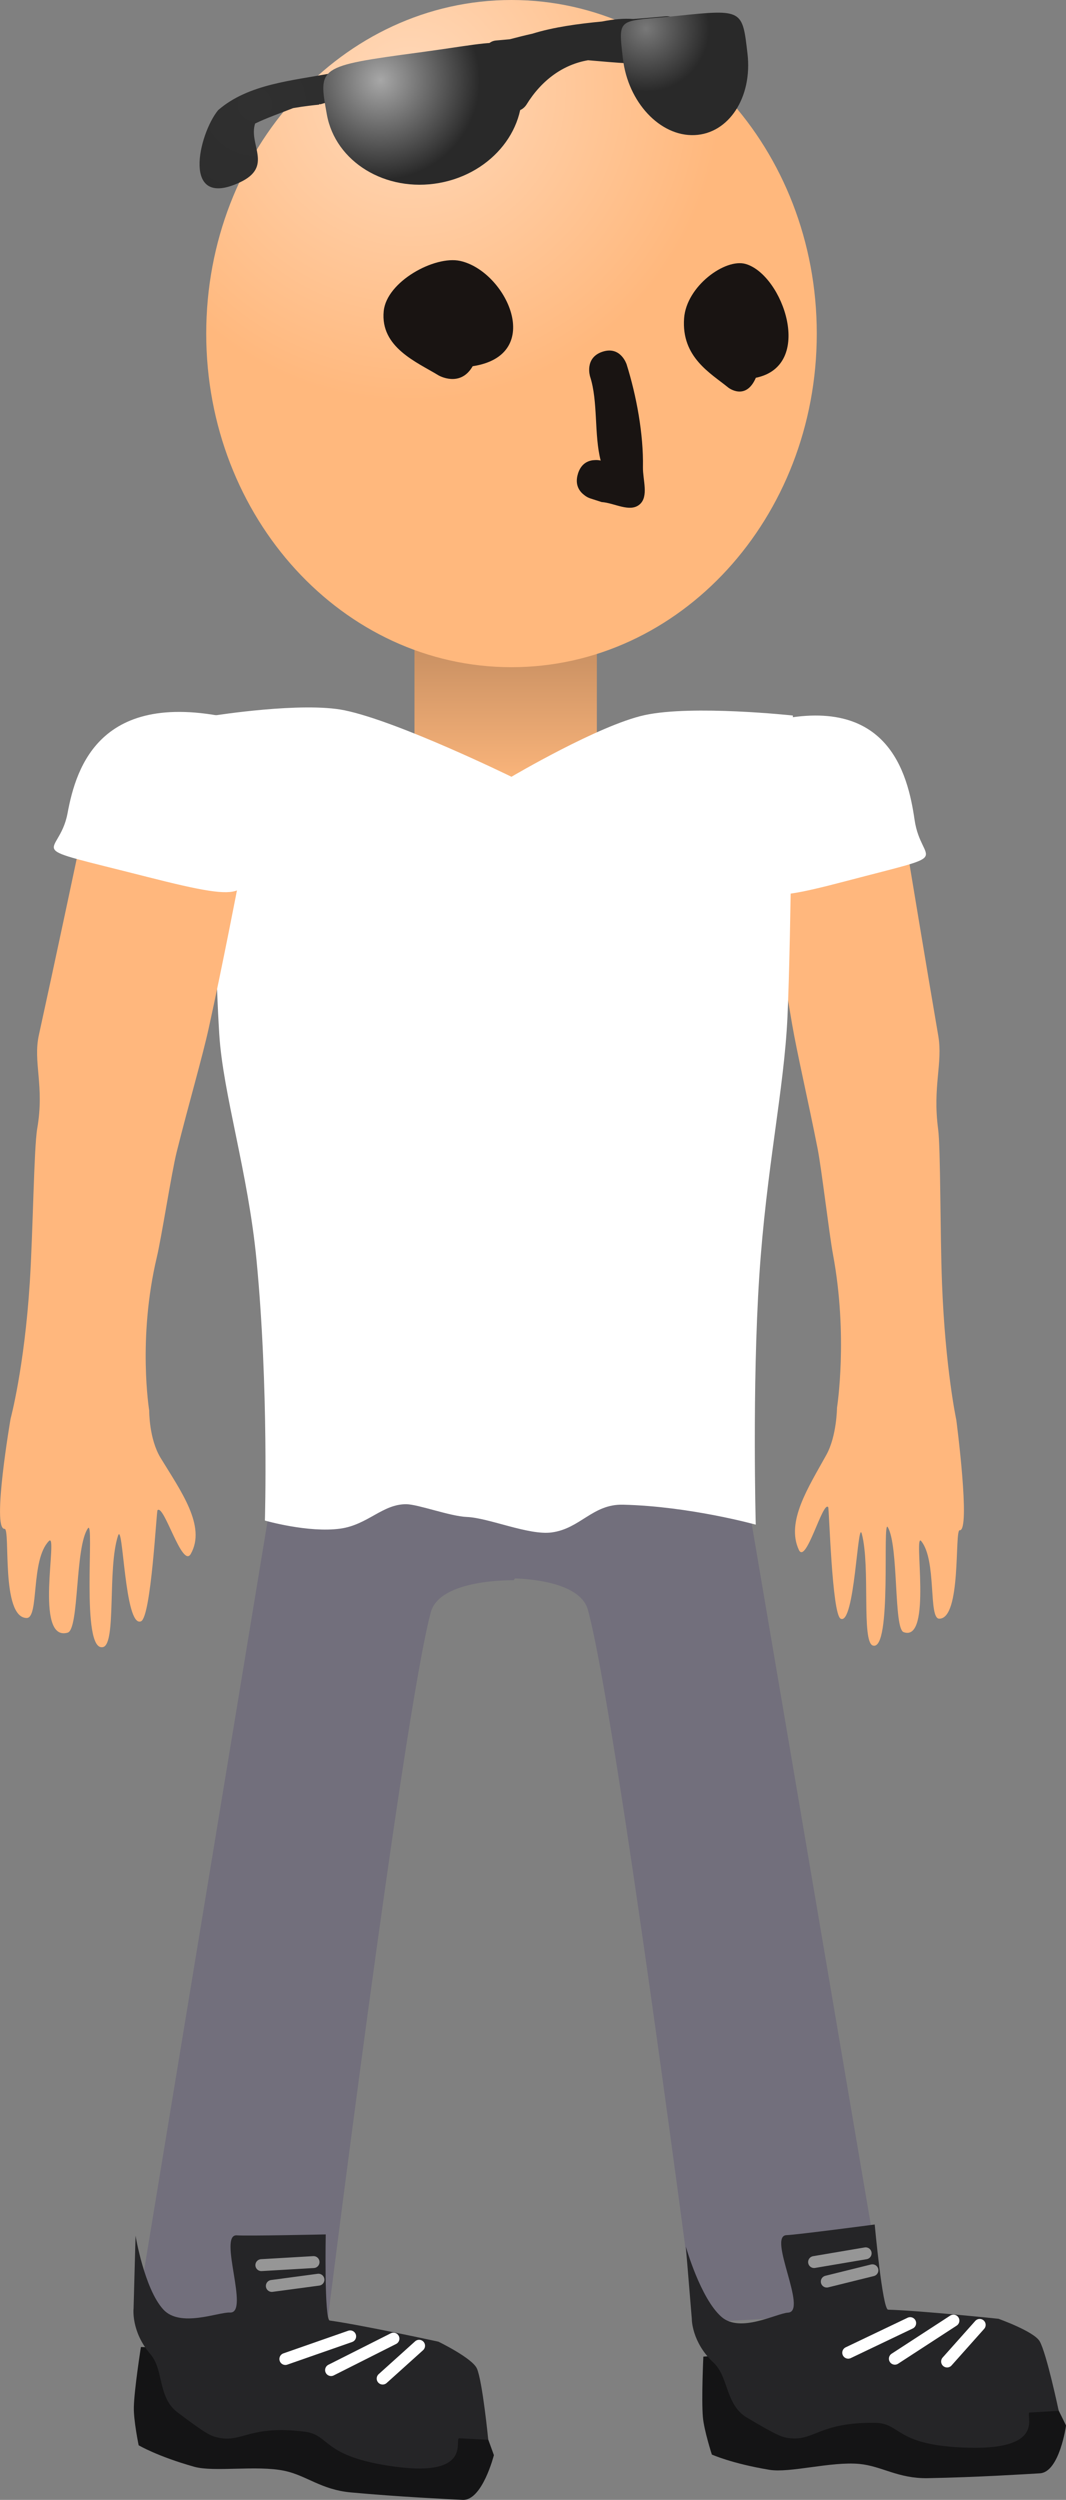 <svg version="1.1" xmlns="http://www.w3.org/2000/svg" xmlns:xlink="http://www.w3.org/1999/xlink" width="44.753" height="104.896" viewBox="0,0,44.753,104.896"><rect x="0" y="0" width="44.753" height="104.896" fill="#808080" stroke="none"/><defs><linearGradient x1="239.748" y1="156.209" x2="239.748" y2="163.06" gradientUnits="userSpaceOnUse" id="color-1"><stop offset="0" stop-color="#c28b5f"/><stop offset="1" stop-color="#ffb87d"/></linearGradient><radialGradient cx="235.712" cy="133.557" r="13.118" gradientUnits="userSpaceOnUse" id="color-2"><stop offset="0" stop-color="#ffd9ba"/><stop offset="1" stop-color="#ffb87d"/></radialGradient><radialGradient cx="229.216" cy="134.171" r="10.071" gradientUnits="userSpaceOnUse" id="color-3"><stop offset="0" stop-color="#303030"/><stop offset="1" stop-color="#292929"/></radialGradient><radialGradient cx="245.644" cy="130.991" r="2.651" gradientUnits="userSpaceOnUse" id="color-4"><stop offset="0" stop-color="#787878"/><stop offset="1" stop-color="#292929"/></radialGradient><radialGradient cx="234.491" cy="133.156" r="4.173" gradientUnits="userSpaceOnUse" id="color-5"><stop offset="0" stop-color="#a7a7a7"/><stop offset="1" stop-color="#292929"/></radialGradient></defs><g transform="translate(-218.519,-129.788)"><g data-paper-data="{&quot;isPaintingLayer&quot;:true}" fill-rule="nonzero" stroke-linejoin="miter" stroke-miterlimit="10" stroke-dasharray="" stroke-dashoffset="0" style="mix-blend-mode: normal"><g><path d="M247.709,227.255c0,0 -3.322,-25.585 -4.508,-29.915c-0.388,-1.416 -3.48,-1.327 -3.48,-1.327c0,0 -3.261,-4.064 0.362,-4.272c3.062,-0.176 9.931,1.616 9.931,1.616l5.685,33.439z" data-paper-data="{&quot;index&quot;:null}" fill="#726f7c" stroke="#000000" stroke-width="0" stroke-linecap="butt"/><path d="M262.173,233.57c-0.592,0.034 -2.639,0.165 -4.7,0.203c-1.253,0.023 -1.934,-0.508 -2.874,-0.597c-1.183,-0.112 -2.921,0.389 -3.78,0.246c-1.583,-0.263 -2.415,-0.64 -2.415,-0.64c0,0 -0.327,-1.008 -0.376,-1.567c-0.065,-0.752 0.019,-2.542 0.019,-2.542c0,0 5.918,-0.46 8.24,-0.392c1.374,0.04 4.271,0.403 4.271,0.403c0,0 1.493,0.531 1.73,0.945c0.291,0.507 0.986,1.935 0.986,1.935c0,0 -0.274,1.959 -1.099,2.006z" data-paper-data="{&quot;index&quot;:null}" fill="#141415" stroke="#000000" stroke-width="0" stroke-linecap="butt"/><path d="M261.755,231.015c-0.248,0.014 0.793,1.559 -2.537,1.481c-3.145,-0.073 -2.84,-1.027 -3.947,-1.044c-2.315,-0.036 -2.549,0.742 -3.556,0.647c-0.351,-0.033 -0.518,-0.085 -1.837,-0.866c-0.907,-0.537 -0.765,-1.71 -1.4,-2.303c-0.927,-0.866 -0.915,-1.836 -0.915,-1.836l-0.251,-3.038c0,0 0.612,2.175 1.497,2.95c0.792,0.693 2.312,-0.152 2.795,-0.179c0.846,-0.049 -0.875,-3.223 -0.066,-3.251c0.435,-0.015 3.703,-0.447 3.703,-0.447c0,0 0.328,3.567 0.562,3.574c1.374,0.04 4.634,0.382 4.634,0.382c0,0 1.493,0.531 1.73,0.945c0.291,0.507 0.799,2.918 0.799,2.918c0,0 -0.385,0.022 -1.211,0.07z" data-paper-data="{&quot;index&quot;:null}" fill="#252527" stroke="#000000" stroke-width="0" stroke-linecap="butt"/><path d="M256.73,227.267l-2.601,1.242" fill="none" stroke="#ffffff" stroke-width="0.5" stroke-linecap="round"/><path d="M256.087,228.761l2.459,-1.599" fill="none" stroke="#ffffff" stroke-width="0.5" stroke-linecap="round"/><path d="M258.28,228.878l1.369,-1.536" fill="none" stroke="#ffffff" stroke-width="0.5" stroke-linecap="round"/><path d="M252.696,224.705l2.165,-0.367" fill="none" stroke="#969696" stroke-width="0.5" stroke-linecap="round"/><path d="M253.229,225.524l1.916,-0.474" fill="none" stroke="#969696" stroke-width="0.5" stroke-linecap="round"/></g><g><path d="M224.254,226.96l5.518,-33.467c0,0 6.86,-1.826 9.923,-1.666c3.624,0.19 0.383,4.27 0.383,4.27c0,0 -3.092,-0.074 -3.473,1.344c-1.164,4.336 -4.359,29.937 -4.359,29.937z" fill="#726f7c" stroke="#000000" stroke-width="0" stroke-linecap="butt"/><path d="M239.253,232.81c0,0 -0.487,1.917 -1.312,1.874c-0.592,-0.031 -2.641,-0.125 -4.694,-0.313c-1.248,-0.114 -1.867,-0.716 -2.792,-0.908c-1.164,-0.241 -2.946,0.066 -3.784,-0.169c-1.544,-0.434 -2.331,-0.901 -2.331,-0.901c0,0 -0.215,-1.038 -0.202,-1.599c0.017,-0.755 0.297,-2.525 0.297,-2.525c0,0 5.932,0.191 8.234,0.512c1.362,0.19 4.201,0.868 4.201,0.868c0,0 1.426,0.691 1.617,1.129c0.234,0.536 0.768,2.032 0.768,2.032z" data-paper-data="{&quot;index&quot;:null}" fill="#141415" stroke="#000000" stroke-width="0" stroke-linecap="butt"/><path d="M239.016,232.162c0,0 -0.385,-0.02 -1.211,-0.063c-0.248,-0.013 0.618,1.636 -2.684,1.194c-3.118,-0.417 -2.71,-1.332 -3.809,-1.47c-2.297,-0.289 -2.615,0.459 -3.606,0.254c-0.345,-0.071 -0.506,-0.141 -1.731,-1.062c-0.843,-0.634 -0.573,-1.784 -1.139,-2.442c-0.827,-0.962 -0.709,-1.926 -0.709,-1.926l0.083,-3.048c0,0 0.37,2.229 1.165,3.096c0.711,0.776 2.315,0.103 2.798,0.128c0.846,0.044 -0.517,-3.3 0.291,-3.239c0.434,0.033 3.73,-0.039 3.73,-0.039c0,0 -0.065,3.581 0.167,3.614c1.362,0.19 4.564,0.887 4.564,0.887c0,0 1.426,0.691 1.617,1.129c0.234,0.536 0.475,2.988 0.475,2.988z" data-paper-data="{&quot;index&quot;:null}" fill="#252527" stroke="#000000" stroke-width="0" stroke-linecap="butt"/><path d="M230.499,228.773l2.721,-0.95" fill="none" stroke="#ffffff" stroke-width="0.5" stroke-linecap="round"/><path d="M235.037,227.918l-2.619,1.32" fill="none" stroke="#ffffff" stroke-width="0.5" stroke-linecap="round"/><path d="M234.584,229.594l1.529,-1.377" fill="none" stroke="#ffffff" stroke-width="0.5" stroke-linecap="round"/><path d="M229.491,224.834l2.192,-0.128" fill="none" stroke="#969696" stroke-width="0.5" stroke-linecap="round"/><path d="M229.931,225.707l1.957,-0.262" fill="none" stroke="#969696" stroke-width="0.5" stroke-linecap="round"/></g><path d="M258.808,193.998c-0.222,-0.018 0.082,3.722 -0.859,3.711c-0.463,-0.005 -0.096,-2.437 -0.753,-3.254c-0.348,-0.432 0.484,4.268 -0.742,3.818c-0.421,-0.155 -0.2,-3.592 -0.661,-4.401c-0.247,-0.433 0.193,5.219 -0.628,4.964c-0.487,-0.151 -0.1,-3.288 -0.464,-4.685c-0.178,-0.681 -0.297,3.866 -0.891,3.557c-0.364,-0.189 -0.48,-4.631 -0.521,-4.68c-0.23,-0.277 -0.935,2.433 -1.233,1.792c-0.549,-1.183 0.408,-2.632 1.157,-3.988c0.437,-0.793 0.445,-1.973 0.445,-1.973c0,0 0.475,-2.991 -0.17,-6.446c-0.155,-0.831 -0.476,-3.572 -0.643,-4.424c-0.397,-2.016 -0.862,-4.002 -1.075,-5.244c-0.459,-2.671 -0.964,-6.068 -0.964,-6.068l5.816,-1.11c0,0 0.799,4.839 1.287,7.68c0.199,1.156 -0.244,2.12 -0.005,3.922c0.107,0.808 0.08,4.328 0.163,6.477c0.138,3.578 0.6,5.723 0.6,5.723c0,0 0.612,4.669 0.142,4.63z" data-paper-data="{&quot;index&quot;:null}" fill="#ffb77d" stroke="#000000" stroke-width="0" stroke-linecap="butt"/><path d="M250.605,160.131c5.189,-1.391 6.025,2.106 6.31,4.059c0.285,1.953 1.858,1.324 -2.902,2.575c-4.024,1.058 -3.493,0.615 -3.778,-1.338c-0.285,-1.953 -2.332,-4.571 0.37,-5.296z" data-paper-data="{&quot;index&quot;:null}" fill="#ffffff" stroke="#000000" stroke-width="0" stroke-linecap="butt"/><path d="M235.92,163.06v-6.851h7.656v6.851z" fill="url(#color-1)" stroke="#000000" stroke-width="0" stroke-linecap="butt"/><path d="M229.64,193.591c0,0 0.167,-5.56 -0.353,-10.944c-0.353,-3.658 -1.405,-6.959 -1.562,-9.453c-0.294,-4.681 -0.21,-13.382 -0.21,-13.382c0,0 3.692,-0.585 5.469,-0.219c2.263,0.466 7.007,2.789 7.007,2.789c0,0 3.677,-2.171 5.59,-2.587c2.019,-0.439 6.224,0.017 6.224,0.017c0,0 -0.069,9.217 -0.227,12.656c-0.14,3.043 -0.89,6.368 -1.183,10.873c-0.303,4.643 -0.148,10.422 -0.148,10.422c0,0 -2.757,-0.769 -5.572,-0.838c-1.278,-0.031 -1.791,1.006 -2.999,1.165c-0.965,0.127 -2.636,-0.613 -3.561,-0.65c-0.699,-0.028 -2.044,-0.531 -2.538,-0.535c-0.998,-0.008 -1.616,0.865 -2.773,1.025c-1.345,0.185 -3.164,-0.339 -3.164,-0.339z" fill="#ffffff" stroke="#292e32" stroke-width="0" stroke-linecap="butt"/><path d="M252.809,143.786c0,7.731 -5.738,13.998 -12.816,13.998c-7.078,0 -12.816,-6.267 -12.816,-13.998c0,-7.731 5.738,-13.998 12.816,-13.998c7.078,0 12.816,6.267 12.816,13.998z" fill="url(#color-2)" stroke="none" stroke-width="0" stroke-linecap="butt"/><path d="M238.363,145.155c-0.526,0.913 -1.433,0.384 -1.433,0.384c-0.914,-0.557 -2.451,-1.176 -2.302,-2.696c0.122,-1.242 2.14,-2.34 3.207,-2.107c1.936,0.423 3.601,3.951 0.528,4.419z" fill="#191412" stroke="none" stroke-width="0.5" stroke-linecap="butt"/><path d="M242.781,149.669c0.144,-0.469 0.475,-0.57 0.72,-0.576c0.078,-0.005 0.157,0.002 0.236,0.021c-0.282,-1.082 -0.104,-2.479 -0.445,-3.526c0,0 -0.25,-0.784 0.517,-1.04c0.767,-0.256 1.017,0.529 1.017,0.529c0.41,1.309 0.712,2.919 0.685,4.316c-0.01,0.524 0.253,1.231 -0.142,1.564c-0.41,0.346 -1.06,-0.068 -1.591,-0.102l-0.469,-0.151c-0.097,-0.031 -0.185,-0.08 -0.26,-0.141c-0.197,-0.148 -0.412,-0.425 -0.267,-0.894z" fill="#191412" stroke="none" stroke-width="0.5" stroke-linecap="butt"/><path d="M250.252,145.638c-0.425,0.987 -1.156,0.415 -1.156,0.415c-0.737,-0.602 -1.977,-1.27 -1.857,-2.912c0.098,-1.342 1.726,-2.528 2.587,-2.276c1.562,0.456 2.905,4.268 0.426,4.774z" fill="#191412" stroke="none" stroke-width="0.5" stroke-linecap="butt"/><g stroke-linecap="butt"><path d="M231.906,134.18c-0.17,0.016 -0.607,0.062 -1.079,0.144c-0.522,0.207 -1.131,0.418 -1.598,0.648c-0.289,0.893 0.787,1.807 -0.654,2.475c-2.458,1.14 -1.717,-2.039 -0.898,-3.037c1.271,-1.107 3.144,-1.239 4.756,-1.549c2.22,-0.426 4.384,-1.083 6.58,-1.217c0.082,-0.086 0.195,-0.144 0.324,-0.156l0.586,-0.053c0.295,-0.078 0.616,-0.159 0.954,-0.235c0.876,-0.274 1.931,-0.416 2.914,-0.509c0.482,-0.095 0.933,-0.139 1.307,-0.105c0.274,-0.02 0.529,-0.039 0.756,-0.06l0.618,-0.056c0.281,-0.025 0.53,0.182 0.556,0.464c0.023,0.25 -0.139,0.475 -0.374,0.539l-0.33,0.097c0.145,0.122 0.277,0.261 0.392,0.42l0.234,-0.119l0.298,0.585c0.032,0.059 0.052,0.125 0.059,0.196c0.025,0.281 -0.182,0.53 -0.464,0.556c-0.086,0.008 -0.168,-0.006 -0.242,-0.037l-0.507,-0.199l0.006,-0.015l-0.048,-0.004c-0.362,-0.224 -0.73,-0.392 -1.098,-0.507c-0.559,-0.02 -1.148,-0.081 -1.748,-0.13c-1.015,0.174 -1.933,0.802 -2.59,1.871c0,0 -0.269,0.435 -0.704,0.166c-0.435,-0.269 -0.166,-0.704 -0.166,-0.704c0.058,-0.093 0.117,-0.183 0.178,-0.27l-0.284,0.091c-0.038,0.013 -0.078,0.022 -0.12,0.025c-0.281,0.025 -0.53,-0.182 -0.556,-0.464c-0.013,-0.142 0.034,-0.276 0.12,-0.377c-0.245,0 -0.477,0.014 -0.673,0.062c-1.375,0.339 -3.488,0.452 -5.481,0.758c0.011,0.241 -0.148,0.454 -0.375,0.517l-0.598,0.177l-0.006,-0.019l-0.007,0.002z" fill="url(#color-3)" stroke="none" stroke-width="0.5"/><path d="M247,130.449c2.709,-0.284 2.686,-0.243 2.9,1.587c0.215,1.83 -0.782,3.362 -2.226,3.421c-1.444,0.059 -2.79,-1.377 -3.004,-3.207c-0.215,-1.83 -0.21,-1.534 2.33,-1.801z" data-paper-data="{&quot;index&quot;:null}" fill="url(#color-4)" stroke="#000000" stroke-width="0"/><path d="M240.38,133.13c0.358,1.991 -1.174,3.933 -3.422,4.336c-2.247,0.403 -4.359,-0.884 -4.717,-2.875c-0.358,-1.991 -0.409,-2.027 3.871,-2.601c4.013,-0.539 3.91,-0.851 4.267,1.14z" fill="url(#color-5)" stroke="#000000" stroke-width="0"/></g><path d="M218.964,189.316c0,0 0.576,-2.13 0.805,-5.703c0.137,-2.146 0.173,-5.668 0.313,-6.472c0.311,-1.794 -0.184,-2.773 0.069,-3.922c0.621,-2.824 1.64,-7.636 1.64,-7.636l6.726,1.307c0,0 -0.65,3.38 -1.234,6.035c-0.271,1.235 -0.848,3.205 -1.348,5.207c-0.211,0.846 -0.635,3.577 -0.831,4.402c-0.815,3.433 -0.321,6.44 -0.321,6.44c0,0 -0.013,1.181 0.479,1.989c0.842,1.382 1.926,2.864 1.266,4.028c-0.358,0.632 -1.124,-2.103 -1.396,-1.834c-0.048,0.048 -0.268,4.485 -0.694,4.662c-0.695,0.289 -0.747,-4.262 -0.966,-3.587c-0.449,1.385 -0.06,4.534 -0.628,4.669c-0.957,0.227 -0.339,-5.41 -0.634,-4.985c-0.55,0.793 -0.359,4.239 -0.851,4.379c-1.431,0.409 -0.376,-4.263 -0.788,-3.843c-0.777,0.794 -0.399,3.238 -0.935,3.228c-1.091,-0.021 -0.668,-3.751 -0.925,-3.74c-0.546,0.023 0.253,-4.625 0.253,-4.625z" fill="#ffb77d" stroke="#000000" stroke-width="0" stroke-linecap="butt"/><path d="M229.085,165.357c-0.363,1.945 0.244,2.404 -4.406,1.221c-5.502,-1.4 -3.687,-0.721 -3.324,-2.666c0.363,-1.945 1.392,-5.416 7.388,-3.863c3.123,0.809 0.705,3.363 0.341,5.308z" fill="#ffffff" stroke="#000000" stroke-width="0" stroke-linecap="butt"/></g></g></svg>